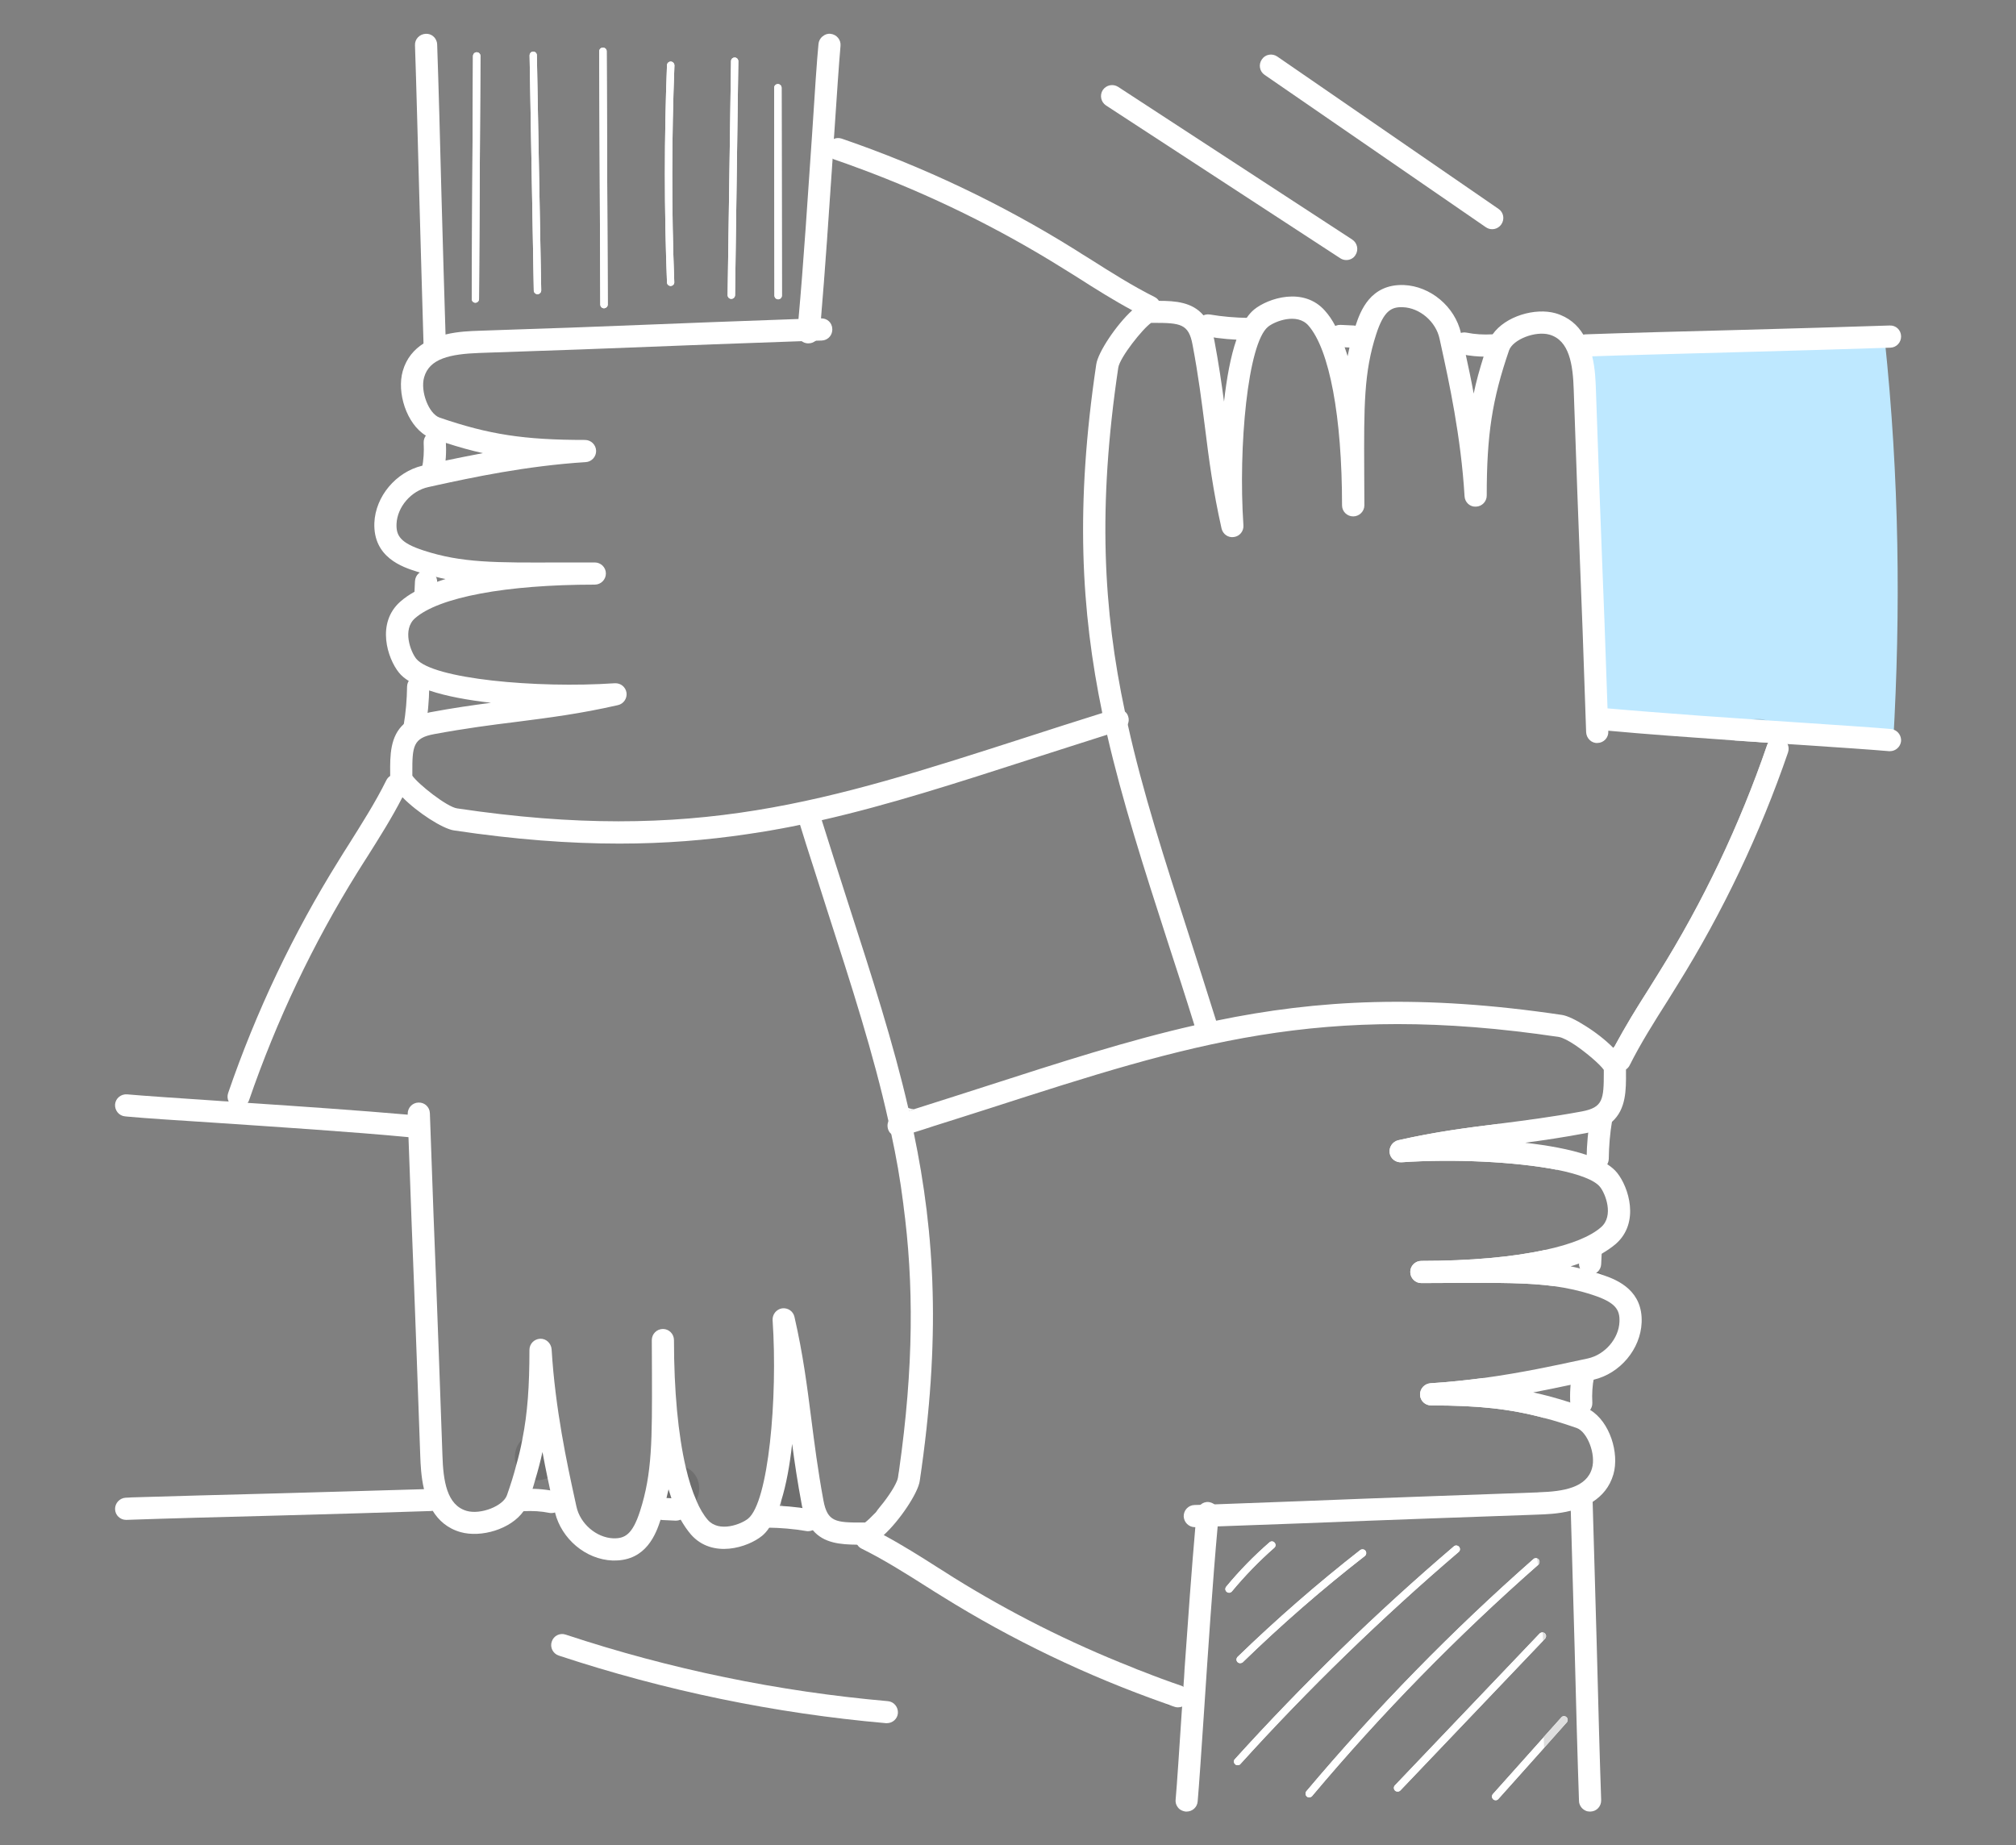 <svg xmlns="http://www.w3.org/2000/svg" xmlns:xlink="http://www.w3.org/1999/xlink" version="1.1" id="Layer_1" x="0px" y="0px" viewBox="0 0 130 119" style="enable-background:new 0 0 130 119;" xml:space="preserve">
    <rect x="0" y="0" width="130" height="119" fill="#808080" stroke="none"/>
    <style type="text/css">
        .st0{fill:#FFFFFF;stroke:#000000;stroke-miterlimit:10;}
        .st1{fill:#FFFFFF;stroke:#000000;stroke-width:0.25;stroke-miterlimit:10;}
        .st2{stroke:#000000;stroke-width:0.25;stroke-miterlimit:10;}
        .st3{fill:#ACD4F7;stroke:#000000;stroke-width:0.25;stroke-miterlimit:10;}
        .st4{fill:#FFFFFF;}
        .st5{fill:#ACD4F7;}
        .st6{opacity:0.129;}
        .st7{fill:#BEE8FF;}
        .st8{fill:none;stroke:#FFFFFF;stroke-width:2;stroke-miterlimit:10;}
        .st9{fill:none;stroke:#000000;stroke-width:1.099;stroke-linecap:round;}
        .st10{fill:none;stroke:#000000;stroke-width:0.883;stroke-miterlimit:10;}
    </style>
    <g>
        <path class="st4" d="M58.57,71.45c-0.15-0.06-0.28-0.15-0.39-0.26c0.05,0.18,0.09,0.35,0.14,0.53c0.1-0.03,0.2-0.06,0.3-0.09   c0.11-0.03,0.21-0.07,0.31-0.1C58.81,71.52,58.68,71.49,58.57,71.45z M58.57,71.45c-0.15-0.06-0.28-0.15-0.39-0.26   c0.05,0.18,0.09,0.35,0.14,0.53c0.1-0.03,0.2-0.06,0.3-0.09c0.11-0.03,0.21-0.07,0.31-0.1C58.81,71.52,58.68,71.49,58.57,71.45z    M58.57,71.45c-0.15-0.06-0.28-0.15-0.39-0.26c0.05,0.18,0.09,0.35,0.14,0.53c0.1-0.03,0.2-0.06,0.3-0.09   c0.11-0.03,0.21-0.07,0.31-0.1C58.81,71.52,58.68,71.49,58.57,71.45z M30.74,3.37c-0.13,0-0.23,0.1-0.24,0.24l-0.08,15.67   c0,0.13,0.1,0.24,0.23,0.24c0.14,0,0.24-0.11,0.24-0.24l0.09-15.67C30.98,3.48,30.88,3.37,30.74,3.37z M34.62,3.57   c0-0.13-0.1-0.24-0.23-0.24h-0.01c-0.13,0-0.23,0.11-0.23,0.25l0.27,15.15c0,0.13,0.11,0.24,0.24,0.24s0.24-0.11,0.24-0.25   L34.62,3.57z M39.12,3.3c0-0.13-0.11-0.23-0.24-0.23c-0.13,0-0.24,0.1-0.24,0.24l0.07,16.33c0,0.13,0.11,0.24,0.24,0.24   c0.13-0.01,0.24-0.11,0.24-0.24L39.12,3.3z M43.49,4.22c0-0.13-0.1-0.24-0.23-0.25c-0.14,0-0.24,0.1-0.25,0.23   c-0.18,4.65-0.18,9.36,0,14.01c0,0.13,0.11,0.23,0.24,0.23c0.14-0.01,0.24-0.12,0.23-0.25C43.3,13.55,43.31,8.85,43.49,4.22z    M47.38,3.71c-0.15,0-0.24,0.11-0.24,0.24l-0.22,15.08c0,0.13,0.1,0.24,0.23,0.24c0.01,0,0.01,0,0.01,0c0.13,0,0.23-0.1,0.24-0.23   l0.21-15.09C47.61,3.82,47.51,3.71,47.38,3.71z M50.4,5.66c0-0.13-0.11-0.24-0.24-0.24s-0.24,0.11-0.24,0.24l0.02,13.4   c0,0.13,0.11,0.24,0.24,0.24s0.24-0.11,0.24-0.24L50.4,5.66z M58.57,71.45c-0.15-0.06-0.28-0.15-0.39-0.26   c0.05,0.18,0.09,0.35,0.14,0.53c0.1-0.03,0.2-0.06,0.3-0.09c0.11-0.03,0.21-0.07,0.31-0.1C58.81,71.52,58.68,71.49,58.57,71.45z    M58.57,71.45c-0.15-0.06-0.28-0.15-0.39-0.26c0.05,0.18,0.09,0.35,0.14,0.53c0.1-0.03,0.2-0.06,0.3-0.09   c0.11-0.03,0.21-0.07,0.31-0.1C58.81,71.52,58.68,71.49,58.57,71.45z M82.19,99.48c-0.08-0.1-0.23-0.11-0.33-0.02   c-1,0.87-1.94,1.83-2.79,2.86c-0.08,0.1-0.07,0.25,0.03,0.33c0.05,0.04,0.1,0.06,0.15,0.06c0.07,0,0.14-0.03,0.19-0.09   c0.83-1,1.75-1.95,2.73-2.81C82.27,99.73,82.28,99.58,82.19,99.48z M88.05,100c-0.08-0.1-0.23-0.12-0.34-0.04   c-2.74,2.14-5.4,4.46-7.9,6.88c-0.1,0.1-0.1,0.25-0.01,0.34c0.05,0.05,0.11,0.07,0.17,0.07c0.06,0,0.12-0.02,0.17-0.06   c2.49-2.42,5.13-4.72,7.87-6.85C88.11,100.26,88.13,100.11,88.05,100z M94.09,99.75c-0.09-0.1-0.24-0.12-0.34-0.03   c-4.98,4.25-9.73,8.87-14.12,13.72c-0.09,0.09-0.08,0.24,0.02,0.33c0.04,0.04,0.1,0.06,0.16,0.06s0.13-0.02,0.17-0.07   c4.38-4.84,9.12-9.44,14.08-13.68C94.16,100,94.17,99.85,94.09,99.75z M58.57,71.45c-0.15-0.06-0.28-0.15-0.39-0.26   c0.05,0.18,0.09,0.35,0.14,0.53c0.1-0.03,0.2-0.06,0.3-0.09c0.11-0.03,0.21-0.07,0.31-0.1C58.81,71.52,58.68,71.49,58.57,71.45z    M98.72,90.63c-0.42-0.23-0.6-0.62-0.62-1.01c-0.42,0.05-0.85,0.07-1.27,0.11c-0.51,0.05-1.23,0.26-1.24-0.63   c0.01-0.09,0.03-0.17,0.08-0.24c-1.1,0.14-2.25,0.27-3.43,0.34c-0.38,0.03-0.68,0.35-0.67,0.74s0.33,0.69,0.72,0.69   c3.02,0,5.06,0.21,7.29,0.81c0.04-0.12,0.1-0.24,0.18-0.34C99.4,90.95,99.04,90.78,98.72,90.63z M100.07,75.26   c-0.01,0-0.02,0-0.03-0.01c-0.02-0.11-0.02-0.24-0.01-0.35h-1.48c-0.81,0.01-1.34-0.58-1.46-1.24c-0.43-0.19-0.68-0.74-0.44-1.19   c-2.09,0.26-4.06,0.51-6.49,1.06c-0.36,0.09-0.6,0.44-0.55,0.81c0.05,0.37,0.38,0.63,0.76,0.61c3.34-0.23,7.39-0.04,10.06,0.49   C100.32,75.37,100.2,75.32,100.07,75.26z M100.86,81.56c-0.13-0.06-0.24-0.16-0.32-0.27c-0.13,0.04-0.28,0.06-0.43,0.03   c-0.32-0.07-0.51-0.41-0.47-0.72c-2.07,0.46-4.82,0.71-7.99,0.71c-0.39,0-0.71,0.32-0.71,0.71c0,0.4,0.32,0.72,0.71,0.72   c0.78,0,1.5-0.01,2.16-0.01c2.84-0.01,4.74-0.02,6.42,0.21c0.04-0.29,0.22-0.55,0.54-0.66c0.03-0.01,0.06-0.02,0.09-0.02   c0-0.01,0.01-0.02,0.01-0.03C100.77,82.02,100.76,81.77,100.86,81.56z M101.96,88.94c-0.25-0.06-0.44-0.21-0.57-0.41v-0.01   c-0.03-0.04-0.05-0.09-0.07-0.14c-0.19,0.12-0.39,0.23-0.58,0.34c0.07,0.02,0.15,0.04,0.26,0.06c0,0,0.01,0,0.02,0   c0.11,0,0.22,0.01,0.32,0.05c0.22,0.05,0.42,0.17,0.6,0.33l0.01,0.01c0-0.01,0.01-0.02,0.01-0.02c0.06-0.07,0.12-0.13,0.19-0.19   C102.09,88.97,102.02,88.96,101.96,88.94z M102.48,81.22c-0.06,0.03-0.13,0.06-0.19,0.09c-0.01,0-0.03,0.01-0.04,0.01   s-0.01,0.01-0.02,0.01c-0.03,0.01-0.07,0.03-0.11,0.05c0.09,0.11,0.15,0.24,0.18,0.38c0.05,0.01,0.1,0.02,0.15,0.04   c-0.02-0.19,0.01-0.38,0.06-0.58c0-0.01,0-0.01,0.01-0.02C102.51,81.21,102.49,81.21,102.48,81.22z M104.31,77.24   c0.13,0.56,0.11,1.14-0.04,1.68c0.09-0.16,0.16-0.33,0.2-0.51C104.56,77.99,104.49,77.6,104.31,77.24z M104.82,87.05   c0.04-0.06,0.08-0.12,0.12-0.19c0.22-0.37,0.3-0.8,0.27-1.23C105.18,86.12,105.04,86.61,104.82,87.05z M114.27,47.67   c-0.76-0.05-1.52-0.2-2.28-0.35c-0.01,0.02-0.02,0.05-0.03,0.08c-0.03,0.11-0.06,0.23-0.1,0.35c0.73,0.05,1.46,0.1,2.17,0.15   c-0.04,0.04-0.06,0.1-0.08,0.15c-1.77,5.15-4.12,10.1-7,14.71c-0.2,0.32-0.41,0.65-0.61,0.98c-0.51,0.8-1.03,1.63-1.51,2.47   c-0.16,0.28-0.32,0.56-0.47,0.84c-0.08,0.14-0.17,0.28-0.24,0.42c-0.03,0.04-0.06,0.07-0.09,0.1c-0.07,0.09-0.16,0.17-0.27,0.23   c-0.08,0.05-0.16,0.08-0.24,0.11c0.31,0.76,0.39,1.62,0.17,2.39c-0.29,0.77-0.33,0.89-0.64,1.15c-0.11,0.09-0.24,0.2-0.42,0.34   l-0.01,0.01l-0.01,0.01c-0.09,0.05-0.18,0.11-0.26,0.16c0.07,0.02,0.14,0.03,0.2,0.06c0.28,0.08,0.53,0.22,0.73,0.42   c0.11-0.24,0.23-0.48,0.38-0.7c0.03-0.04,0.06-0.09,0.1-0.13c0.21-0.31,0.47-0.62,0.58-0.99c0.15-0.49,0.04-1-0.07-1.58   c-0.05-0.29-0.1-0.61-0.11-0.94c0.07-0.07,0.13-0.14,0.19-0.21c0.31-0.32,0.6-0.64,0.87-0.98c0.01,0,0.02-0.01,0.03-0.03   c0.25-0.27,0.48-0.56,0.7-0.84c1.81-2.3,3.26-4.86,4.5-7.54c0.03-0.05,0.05-0.1,0.07-0.15c0.25-0.55,0.49-1.11,0.73-1.67   c0.01,0,0.01-0.01,0.01-0.02c0.56-1.33,1.08-2.69,1.57-4.05c0,0,0,0,0-0.01c0.57-1.56,1.1-3.13,1.62-4.68   c0.03-0.08,0.05-0.16,0.08-0.24C114.44,47.69,114.36,47.68,114.27,47.67z M58.18,71.19c0.05,0.18,0.09,0.35,0.14,0.53   c0.1-0.03,0.2-0.06,0.3-0.09c0.11-0.03,0.21-0.07,0.31-0.1c-0.12-0.01-0.25-0.04-0.36-0.08C58.42,71.39,58.29,71.3,58.18,71.19z    M101.01,110.73c-0.1-0.09-0.25-0.08-0.33,0.02l-1.13,1.26v0.01l-3.28,3.67c-0.09,0.1-0.08,0.25,0.02,0.34   c0.04,0.04,0.1,0.06,0.16,0.06s0.13-0.03,0.17-0.08l2.95-3.3l1.46-1.64C101.12,110.97,101.11,110.82,101.01,110.73z M99.62,105.33   c-0.04-0.04-0.09-0.06-0.14-0.06c-0.07-0.01-0.15,0.02-0.2,0.07l-9.33,9.79c-0.09,0.09-0.09,0.24,0.01,0.34   c0.04,0.04,0.1,0.06,0.16,0.06c0.07,0,0.13-0.02,0.18-0.07l9.2-9.65l0.13-0.14C99.72,105.57,99.72,105.42,99.62,105.33z    M99.22,100.56c-0.03-0.03-0.07-0.06-0.11-0.07c-0.08-0.02-0.17-0.01-0.23,0.05c-5.23,4.6-10.15,9.64-14.64,14.97   c-0.08,0.1-0.07,0.25,0.03,0.34c0.04,0.04,0.1,0.05,0.15,0.05c0.07,0,0.14-0.02,0.19-0.08c4.46-5.31,9.37-10.33,14.59-14.92   C99.29,100.81,99.3,100.66,99.22,100.56z M58.57,71.45c-0.15-0.06-0.28-0.15-0.39-0.26c0.05,0.18,0.09,0.35,0.14,0.53   c0.1-0.03,0.2-0.06,0.3-0.09c0.11-0.03,0.21-0.07,0.31-0.1C58.81,71.52,58.68,71.49,58.57,71.45z M58.57,71.45   c-0.15-0.06-0.28-0.15-0.39-0.26c0.05,0.18,0.09,0.35,0.14,0.53c0.1-0.03,0.2-0.06,0.3-0.09c0.11-0.03,0.21-0.07,0.31-0.1   C58.81,71.52,58.68,71.49,58.57,71.45z M58.57,71.45c-0.15-0.06-0.28-0.15-0.39-0.26c0.05,0.18,0.09,0.35,0.14,0.53   c0.1-0.03,0.2-0.06,0.3-0.09c0.11-0.03,0.21-0.07,0.31-0.1C58.81,71.52,58.68,71.49,58.57,71.45z M58.57,71.45   c-0.15-0.06-0.28-0.15-0.39-0.26c0.05,0.18,0.09,0.35,0.14,0.53c0.1-0.03,0.2-0.06,0.3-0.09c0.11-0.03,0.21-0.07,0.31-0.1   C58.81,71.52,58.68,71.49,58.57,71.45z M58.57,71.45c-0.15-0.06-0.28-0.15-0.39-0.26c0.05,0.18,0.09,0.35,0.14,0.53   c0.1-0.03,0.2-0.06,0.3-0.09c0.11-0.03,0.21-0.07,0.31-0.1C58.81,71.52,58.68,71.49,58.57,71.45z"/>
        <g>
            <path class="st4" d="M88.01,100.34c-2.74,2.13-5.38,4.43-7.87,6.85c-0.05,0.04-0.11,0.06-0.17,0.06c-0.06,0-0.12-0.02-0.17-0.07    c-0.09-0.09-0.09-0.24,0.01-0.34c2.5-2.42,5.16-4.74,7.9-6.88c0.11-0.08,0.26-0.06,0.34,0.04    C88.13,100.11,88.11,100.26,88.01,100.34z"/>
        </g>
        <g>
            <path class="st4" d="M94.06,100.08c-4.96,4.24-9.7,8.84-14.08,13.68c-0.04,0.05-0.11,0.07-0.17,0.07s-0.12-0.02-0.16-0.06    c-0.1-0.09-0.11-0.24-0.02-0.33c4.39-4.85,9.14-9.47,14.12-13.72c0.1-0.09,0.25-0.07,0.34,0.03    C94.17,99.85,94.16,100,94.06,100.08z"/>
        </g>
        <g>
            <path class="st4" d="M99.2,100.9c-5.22,4.59-10.13,9.61-14.59,14.92c-0.05,0.06-0.12,0.08-0.19,0.08c-0.05,0-0.11-0.01-0.15-0.05    c-0.1-0.09-0.11-0.24-0.03-0.34c4.49-5.33,9.41-10.37,14.64-14.97c0.06-0.06,0.15-0.07,0.23-0.05c0.04,0.01,0.08,0.04,0.11,0.07    C99.3,100.66,99.29,100.81,99.2,100.9z"/>
        </g>
        <g>
            <path class="st4" d="M99.63,105.67l-0.13,0.14l-9.2,9.65c-0.05,0.05-0.11,0.07-0.18,0.07c-0.06,0-0.12-0.02-0.16-0.06    c-0.1-0.1-0.1-0.25-0.01-0.34l9.33-9.79c0.05-0.05,0.13-0.08,0.2-0.07c0.05,0,0.1,0.02,0.14,0.06    C99.72,105.42,99.72,105.57,99.63,105.67z"/>
        </g>
        <g>
            <path class="st4" d="M101.03,111.07l-1.46,1.64l-2.95,3.3c-0.04,0.05-0.11,0.08-0.17,0.08s-0.12-0.02-0.16-0.06    c-0.1-0.09-0.11-0.24-0.02-0.34l3.28-3.67v-0.01l1.13-1.26c0.08-0.1,0.23-0.11,0.33-0.02    C101.11,110.82,101.12,110.97,101.03,111.07z"/>
        </g>
        <g>
            <path class="st4" d="M82.17,99.81c-0.98,0.86-1.9,1.81-2.73,2.81c-0.05,0.06-0.12,0.09-0.19,0.09c-0.05,0-0.1-0.02-0.15-0.06    c-0.1-0.08-0.11-0.23-0.03-0.33c0.85-1.03,1.79-1.99,2.79-2.86c0.1-0.09,0.25-0.08,0.33,0.02C82.28,99.58,82.27,99.73,82.17,99.81    z"/>
        </g>
        <g>
            <path class="st4" d="M30.98,3.61l-0.09,15.67c0,0.13-0.1,0.24-0.24,0.24c-0.13,0-0.23-0.11-0.23-0.24L30.5,3.61    c0.01-0.14,0.11-0.24,0.24-0.24C30.88,3.37,30.98,3.48,30.98,3.61z"/>
        </g>
        <g>
            <path class="st4" d="M34.9,18.72c0,0.14-0.11,0.25-0.24,0.25s-0.24-0.11-0.24-0.24L34.15,3.58c0-0.14,0.1-0.25,0.23-0.25h0.01    c0.13,0,0.23,0.11,0.23,0.24L34.9,18.72z"/>
        </g>
        <g>
            <path class="st4" d="M39.19,19.64c0,0.13-0.11,0.23-0.24,0.24c-0.13,0-0.24-0.11-0.24-0.24L38.64,3.31c0-0.14,0.11-0.24,0.24-0.24    c0.13,0,0.24,0.1,0.24,0.23L39.19,19.64z"/>
        </g>
        <g>
            <path class="st4" d="M43.48,18.19c0.01,0.13-0.09,0.24-0.23,0.25c-0.13,0-0.24-0.1-0.24-0.23c-0.18-4.65-0.18-9.36,0-14.01    c0.01-0.13,0.11-0.23,0.25-0.23c0.13,0.01,0.23,0.12,0.23,0.25C43.31,8.85,43.3,13.55,43.48,18.19z"/>
        </g>
        <g>
            <path class="st4" d="M47.61,3.95L47.4,19.04c-0.01,0.13-0.11,0.23-0.24,0.23c0,0,0,0-0.01,0c-0.13,0-0.23-0.11-0.23-0.24    l0.22-15.08c0-0.13,0.09-0.24,0.24-0.24C47.51,3.71,47.61,3.82,47.61,3.95z"/>
        </g>
        <g>
            <path class="st4" d="M50.42,19.06c0,0.13-0.11,0.24-0.24,0.24s-0.24-0.11-0.24-0.24l-0.02-13.4c0-0.13,0.11-0.24,0.24-0.24    s0.24,0.11,0.24,0.24L50.42,19.06z"/>
        </g>
        <g>
            <path class="st7" d="M121.53,21.83c-6.59,0.68-13.23,0.91-19.85,0.67c0.78,8.06,1.35,16.13,1.71,24.22    c6.23,0.39,12.46,0.78,18.69,1.17C122.57,39.39,122.48,30.85,121.53,21.83z"/>
        </g>
        <g class="st6">
            <path d="M99.22,100.56c0.08,0.1,0.07,0.25-0.02,0.34c-0.04-0.08-0.05-0.18-0.06-0.27c-0.01-0.05-0.02-0.09-0.03-0.14    C99.15,100.5,99.19,100.53,99.22,100.56z"/>
            <path d="M99.63,105.67l-0.13,0.14c-0.01-0.18-0.01-0.36-0.02-0.54c0.05,0,0.1,0.02,0.14,0.06    C99.72,105.42,99.72,105.57,99.63,105.67z"/>
            <path d="M101.01,110.73c0.1,0.09,0.11,0.24,0.02,0.34l-1.46,1.64c-0.01-0.23-0.02-0.45-0.02-0.69v-0.01l1.13-1.26    C100.76,110.65,100.91,110.64,101.01,110.73z"/>
            <path d="M102.67,96.42c-0.13,0.22-0.27,0.43-0.44,0.6c0.01,0.02,0.02,0.04,0.03,0.06c0.02,0.02,0.02,0.04,0.03,0.06    c0.2,0.52,0.03,1.13,0.08,1.68c-0.13,0.61,0.01,0.54-0.18,1.21c0.06,0.48,0.12,0.95,0.17,1.42c0.61,4.3,0.45,8.64,0.69,12.95    c0.04,0.75,0.07,1.62-0.48,2.2c-0.07,0.08-0.14,0.13-0.22,0.2h-0.01c-0.23-0.07-0.42-0.25-0.49-0.48c0.27-0.1,0.53-0.21,0.79-0.33    c0,0-0.71-14.81-0.74-18.75c0-0.57,0.01-0.91,0.04-0.95c0.13-0.13,0.25-0.27,0.37-0.42c0.65-0.76,1.2-1.67,0.92-2.58    c-0.26-0.86-1.19-1.42-1.6-2.17c-0.11-0.19-0.19-0.4-0.21-0.63c0-0.01,0-0.01,0-0.02c-0.04-0.49,0.18-0.93,0.53-1.3    c0.41,0.41,0.45,1.08,0.18,1.56c-0.04,0.08-0.09,0.15-0.15,0.22c0.08,0.06,0.17,0.13,0.25,0.21c0.05,0.04,0.11,0.09,0.16,0.14    c1.21,1.24,1.33,3.27,0.52,4.75C102.83,96.17,102.76,96.29,102.67,96.42z"/>
            <path d="M103.29,80.63c-0.22,0.23-0.48,0.42-0.77,0.56c0.11-0.35,0.32-0.68,0.57-0.94l0.05-0.05c0.38-0.42,0.84-0.79,1.12-1.26    C104.1,79.58,103.76,80.17,103.29,80.63z"/>
            <path d="M104.81,87.06c-0.28,0.54-0.68,1-1.19,1.34c-0.27,0.13-0.54,0.31-0.83,0.44c-0.21,0.08-0.42,0.14-0.64,0.12    c0.19-0.17,0.41-0.33,0.63-0.46c0.03-0.02,0.06-0.04,0.09-0.06C103.56,88.03,104.34,87.69,104.81,87.06z"/>
            <path d="M102.63,75.51c0.01-0.06,0.01-0.12,0.02-0.18c0.03-0.23,0.05-0.47,0.09-0.7c0.08-0.62,0.19-1.23,0.4-1.81    c0.04-0.13,0.09-0.25,0.14-0.37c0.06,0.06,0.12,0.14,0.17,0.22h0.01c0.01,0.02,0.03,0.04,0.04,0.07c0.5,0.76,0.23,1.62-0.35,2.07    c-0.09,0.08-0.2,0.14-0.31,0.19c0.16,0.12,0.31,0.26,0.45,0.4c0.29,0.29,0.52,0.61,0.69,0.97c0.15,0.27,0.26,0.56,0.32,0.86    C103.96,76.55,103.28,75.97,102.63,75.51z"/>
            <path d="M105.21,85.63c-0.02-0.5-0.2-1.01-0.47-1.44c-0.5-0.79-1.28-1.35-2.07-1.85c-0.03-0.04-0.06-0.08-0.08-0.13    c-0.06-0.08-0.09-0.17-0.11-0.26c-0.02-0.05-0.03-0.1-0.03-0.15c0.2,0.05,0.39,0.12,0.58,0.21c0.13,0.07,0.26,0.14,0.39,0.23    c0.49,0.31,0.93,0.75,1.25,1.23C105.12,84.11,105.28,84.88,105.21,85.63z"/>
            <path d="M114.79,47.59v0.01c0.01,0.12,0.01,0.23,0,0.35c-0.07,0.69-0.52,1.35-0.72,2.01c-0.33,0.93-0.76,1.8-1.24,2.65    c0,0.01,0,0.01,0,0.01c-0.61,1.1-1.3,2.15-1.97,3.22c0.17,0.12,0.31,0.31,0.36,0.54c0.03,0.1,0.04,0.2,0.04,0.29    c0,0.01,0,0.02-0.01,0.02c-0.02,0.47-0.37,0.91-0.55,1.34c-0.06,0.11-0.11,0.22-0.18,0.33c-0.02,0.05-0.04,0.1-0.07,0.15    c-0.81,1.54-1.74,3.02-2.64,4.52c-0.61,1.02-1.23,2.03-1.86,3.02c-0.09,0.15-0.44,0.61-0.49,0.67c-0.06,0.07-0.13,0.13-0.21,0.17    c-0.01,0.02-0.02,0.03-0.03,0.03c-0.1,0.06-0.2,0.1-0.3,0.14c-0.18,0.06-0.37,0.05-0.56-0.01c0.15-0.28,0.31-0.56,0.47-0.84    c0.48-0.84,1-1.67,1.51-2.47c0.2-0.33,0.41-0.66,0.61-0.98c2.88-4.61,5.23-9.56,7-14.71c0.02-0.05,0.04-0.11,0.08-0.15    c-0.71-0.05-1.44-0.1-2.17-0.15c0.04-0.12,0.07-0.24,0.1-0.35c0.01-0.03,0.02-0.06,0.03-0.08c0-0.02,0.01-0.04,0.02-0.06    c0.17-0.5,0.58-0.78,1.02-0.87c0.29-0.06,0.59-0.04,0.86,0.06c0.42,0.15,0.77,0.48,0.86,0.98    C114.77,47.48,114.78,47.53,114.79,47.59z"/>
        </g>
        <g class="st6">
            <path d="M51.12,53.29c-0.97,0.19-1.94,0.36-2.92,0.5c-0.1-0.92,0.81-1.84,1.79-1.54C50.5,52.41,50.84,52.82,51.12,53.29z"/>
            <path d="M61.48,101.72c3.65,2.27,7.5,4.21,11.51,5.79c-0.1,0.3-0.35,0.55-0.67,0.57c-0.02,0-0.04,0.01-0.06,0.01    c-0.1,0.02-0.21,0-0.31-0.03c-0.65-0.24-1.31-0.48-1.95-0.76c-1.64-0.7-3.26-1.44-4.82-2.29c-1.5-0.87-3.01-1.71-4.42-2.72    c-0.6-0.46-1.19-0.93-1.77-1.4c-0.72-0.59-1.44-1.17-2.17-1.75c-0.07-0.06-0.14-0.11-0.21-0.17c-0.09-0.09-0.16-0.18-0.21-0.29    c-0.19-0.36-0.15-0.8,0.06-1.14c0.01-0.02,0.03-0.04,0.05-0.06c0-0.01,0.01-0.02,0.02-0.03c0.01-0.01,0.02-0.03,0.03-0.04    c0-0.01,0.01-0.02,0.02-0.03c0-0.01,0.01-0.02,0.02-0.03c0.2-0.23,0.49-0.37,0.83-0.36c0.01-0.01,0.03,0,0.04,0    c0.11-0.42,0.23-0.91,0.35-1.45c0-0.01,0.01-0.01,0.01-0.02c0.04-0.18,0.08-0.37,0.12-0.56c0.01-0.04,0.01-0.07,0.02-0.11    c0.37-1.76,0.69-3.85,0.72-5.52c0.17-4.83,0.11-8.27-0.44-11.66c0-0.03,0-0.06-0.01-0.09c-0.19-1.51-0.45-2.99-0.77-4.46    c-0.1-0.07-0.17-0.19-0.21-0.32c-0.05-0.17-0.04-0.35,0.03-0.5c-0.96-4.33-2.36-8.67-3.97-13.66c-0.31-0.97-0.63-1.96-0.95-2.98    c0.92,1.99,1.6,4.08,2.31,6.15c0.82,2.1,1.48,3.46,2.19,5.31c0.01,0.02,0.01,0.04,0.02,0.06c0.29,0.75,0.58,1.59,0.89,2.58    c0.14,0.47,0.27,0.95,0.4,1.43c0.05,0.18,0.09,0.35,0.14,0.53c0.06,0.23,0.11,0.45,0.17,0.68c0.09-0.04,0.18-0.07,0.27-0.1    c0.51-0.13,1.07-0.05,1.5,0.3c-0.44,0.15-0.89,0.29-1.34,0.43c1.38,6.6,1.75,13.33,0.39,22.47c-0.11,0.78-1.29,2.55-2.32,3.49    c1.19,0.64,2.37,1.38,3.51,2.11C60.83,101.31,61.16,101.51,61.48,101.72z"/>
            <path d="M76.48,108.19c-0.02,0.05-0.05,0.1-0.07,0.14c0.02,0.16,0.02,0.33-0.01,0.5c-0.01,0.13-0.05,0.26-0.12,0.39    c-0.05,0.12-0.13,0.25-0.22,0.35h-0.01c-0.15,0.18-0.35,0.32-0.6,0.39c-0.04,0.02-0.07,0.03-0.11,0.04    c-0.08-0.06-0.13-0.1-0.2-0.15c-0.01,0-0.02-0.01-0.02-0.01c-0.03-0.03-0.07-0.05-0.1-0.07c-0.38-0.26-0.78-0.5-1.19-0.68    c-0.1-0.05-0.2-0.1-0.31-0.14c-0.03-0.12-0.05-0.23-0.05-0.36c0-0.28,0.06-0.56,0.2-0.81c0.83,0.33,1.67,0.64,2.52,0.93    c0.04,0.01,0.08,0.03,0.12,0.07c0.03-0.35,0.05-0.72,0.07-1.08C76.49,107.82,76.53,107.98,76.48,108.19z"/>
        </g>
        <g class="st6">
            <path d="M52.57,96.19c-0.07-0.31-0.25-0.61-0.52-0.78c-0.06-0.05-0.12-0.09-0.19-0.13c0.08-0.52-0.03-1.08,0.01-1.6    c0-0.38,0.06-0.82-0.25-1.11c-0.51-0.54-1.5-0.13-1.48,0.61c0.04,0.66-0.06,1.36,0.01,2.02c-0.22,0.29-0.26,0.73,0.09,1.17    c0.03,0.03,0.05,0.06,0.08,0.09c0,0,0,0,0,0.01c0,0.02,0,0.04,0,0.07C50.42,98.27,52.98,97.89,52.57,96.19z"/>
        </g>
        <g class="st6">
            <path d="M44.9,96.75v0.01c-0.13,0.23-0.33,0.43-0.59,0.56v0.01c0,0-0.01,0-0.02,0.01h-0.01c-0.18,0.09-0.39,0.14-0.63,0.15h-0.04    c-0.21-0.01-0.4-0.04-0.56-0.11c-0.01,0-0.01,0-0.01,0c-0.08-0.03-0.16-0.07-0.23-0.12v-0.01c-0.22-0.12-0.39-0.31-0.49-0.52    c-0.47-0.88-0.04-2.21,1.29-2.24c0.23,0.01,0.43,0.05,0.61,0.13C45.07,94.98,45.3,96.02,44.9,96.75z"/>
        </g>
        <g class="st6">
            <path d="M35.31,95.31c-0.18,0.08-0.39,0.13-0.63,0.14c-0.06,0-0.12-0.01-0.17-0.02c-0.65-0.07-1.05-0.47-1.22-0.95    c-0.2-0.56-0.07-1.25,0.39-1.65c0.24-0.23,0.57-0.37,1-0.38C36.41,92.49,36.62,94.74,35.31,95.31z"/>
        </g>
        <g class="st6">
            <path class="st4" d="M55.45,10.45c-0.01,0.14-0.03,0.28-0.04,0.41c-0.53-0.2-1.06-0.39-1.59-0.57c-0.05-0.02-0.09-0.03-0.13-0.06    c-0.23,3.4-0.49,7.25-0.75,10.3c0.41-0.01,0.72,0.29,0.73,0.69c0,0.05,0,0.09-0.01,0.14v0.01c-0.25,0.11-0.54,0.14-0.81,0.09    c-0.43-0.09-0.82-0.38-0.96-0.9c-0.05-0.16-0.07-0.34-0.07-0.54c0-0.55,0.3-1.02,0.36-1.56c0.34-2.14,0.62-5.07,0.85-8.05    c-0.01-0.26,0.07-0.49,0.2-0.67c0.03-0.04,0.06-0.09,0.1-0.12c0.12-0.13,0.26-0.23,0.42-0.29c0.58-0.25,1.34-0.09,1.6,0.62    C55.44,10.1,55.45,10.27,55.45,10.45z"/>
        </g>
        <g>
            <g>
                <path class="st4" d="M103.7,46.74c-0.01-0.06-0.01-0.11-0.01-0.17v-0.06c-0.01-0.28-0.02-0.56-0.03-0.83     c-0.15-4.52-0.25-7.03-0.35-9.55c-0.11-2.77-0.21-5.54-0.4-11.03c-0.02-0.51-0.04-1.31-0.24-2.13c-0.03-0.15-0.08-0.3-0.13-0.45     c-0.01-0.05-0.03-0.09-0.04-0.13h-0.01c-0.09-0.28-0.22-0.56-0.38-0.81c-0.01,0-0.01,0-0.01,0c-0.37-0.62-0.94-1.13-1.79-1.38     c-1.31-0.37-3.23,0.18-4.06,1.36c-0.12,0.17-0.22,0.36-0.29,0.56c-0.06,0.17-0.12,0.34-0.16,0.5c-0.05,0.13-0.09,0.25-0.13,0.37     c-0.26,0.83-0.48,1.61-0.64,2.39c-0.17-0.93-0.35-1.77-0.51-2.5c-0.03-0.14-0.06-0.28-0.09-0.41s-0.05-0.25-0.08-0.37l-0.12-0.55     c-0.01-0.02-0.01-0.05-0.02-0.07c-0.39-1.71-1.97-3.03-3.69-3.1c-2.16-0.07-2.8,1.69-3.11,2.63c-0.01,0.04-0.02,0.07-0.03,0.1     c-0.09,0.26-0.17,0.52-0.23,0.78c-0.05,0.17-0.09,0.35-0.13,0.52c-0.04,0.18-0.08,0.37-0.12,0.56c-0.06-0.19-0.12-0.39-0.19-0.57     c-0.07-0.2-0.14-0.4-0.22-0.59c-0.12-0.29-0.25-0.56-0.39-0.8c-0.19-0.37-0.41-0.69-0.66-0.97c-1.37-1.56-3.66-0.82-4.57-0.08     c-0.17,0.14-0.33,0.32-0.48,0.54c-0.14,0.2-0.26,0.42-0.38,0.67c-0.1,0.23-0.19,0.47-0.28,0.73c-0.38,1.1-0.63,2.5-0.8,4     c-0.16-1.21-0.35-2.49-0.62-3.93c-0.01-0.07-0.03-0.14-0.05-0.21c-0.05-0.24-0.12-0.46-0.19-0.65c-0.13-0.31-0.29-0.57-0.47-0.78     c-0.72-0.85-1.82-0.93-2.87-0.93c-0.12-0.01-0.24-0.01-0.35-0.01h-0.29c-0.17,0-0.36,0.08-0.58,0.22     c-0.16,0.1-0.32,0.23-0.49,0.4h-0.01c-1.03,0.94-2.21,2.71-2.32,3.49c-1.36,9.14-0.98,15.87,0.39,22.48     c0.1,0.45,0.19,0.89,0.29,1.33c0.01,0.02,0.02,0.05,0.02,0.07c0.98,4.26,2.35,8.53,3.93,13.42c0.55,1.69,1.12,3.44,1.7,5.31v0.01     c0.04,0.13,0.08,0.26,0.12,0.4c0.1,0.3,0.38,0.5,0.69,0.5c0.07,0,0.14-0.01,0.21-0.03c0.38-0.12,0.59-0.52,0.47-0.9     c-0.03-0.09-0.06-0.18-0.09-0.27c-0.6-1.92-1.18-3.72-1.73-5.45c-1.61-4.99-3.01-9.32-3.97-13.66c-0.07-0.27-0.13-0.55-0.18-0.82     c-1.39-6.54-1.77-13.18-0.43-22.18c0.1-0.66,1.57-2.51,2.12-2.89h0.16c1.73,0,2.26,0.06,2.51,1.41c0.38,2,0.59,3.69,0.8,5.32     c0.26,2.1,0.52,4.08,1.07,6.53c0.09,0.37,0.43,0.61,0.8,0.55c0.37-0.05,0.64-0.38,0.61-0.76c-0.34-5.05,0.28-11.74,1.59-12.8     c0.44-0.36,1.87-0.91,2.6-0.08c1.36,1.55,2.17,5.88,2.17,11.6c0,0.39,0.32,0.71,0.72,0.71c0.39,0,0.72-0.32,0.72-0.71     c0-0.78-0.01-1.5-0.01-2.17c-0.02-4.27-0.02-6.42,0.77-8.86c0.49-1.52,0.98-1.78,1.72-1.75c1.1,0.04,2.14,0.94,2.37,2.04     l0.12,0.55c0.47,2.15,1.26,5.75,1.49,9.6c0.02,0.39,0.35,0.7,0.74,0.67c0.38-0.01,0.69-0.33,0.69-0.71c0-3.93,0.35-6.2,1.44-9.37     c0.25-0.7,1.7-1.27,2.61-1.01c1.28,0.37,1.51,1.93,1.56,3.57c0.19,5.49,0.29,8.27,0.4,11.04c0.11,2.77,0.22,5.54,0.4,11.03     c0.02,0.39,0.35,0.72,0.74,0.69c0.4-0.01,0.71-0.35,0.69-0.74v-0.05C103.7,46.99,103.7,46.86,103.7,46.74z"/>
            </g>
            <g>
                <path class="st4" d="M78.59,97.64c-0.02,0.26-0.05,0.52-0.07,0.79c-0.32,3.52-0.63,8.17-0.88,11.96     c-0.18,2.67-0.32,4.77-0.41,5.78c-0.03,0.37-0.34,0.65-0.71,0.65h-0.07c-0.14-0.02-0.27-0.07-0.38-0.15     c-0.18-0.15-0.29-0.38-0.26-0.63c0.09-0.99,0.23-3.19,0.4-5.75c0.01-0.08,0.01-0.16,0.02-0.24v-0.01     c0.01-0.13,0.01-0.26,0.02-0.4s0.02-0.28,0.03-0.42c0.01-0.14,0.02-0.29,0.03-0.44c0.03-0.35,0.05-0.72,0.07-1.08     c0.22-3.12,0.46-6.49,0.7-9.22c0.02-0.33,0.05-0.66,0.08-0.97c0.02-0.19,0.11-0.36,0.25-0.47c0.14-0.13,0.33-0.2,0.53-0.18     c0.14,0.02,0.26,0.07,0.37,0.15C78.5,97.16,78.61,97.39,78.59,97.64z"/>
            </g>
            <g>
                <path class="st4" d="M115.3,48.52c-1.8,5.24-4.2,10.29-7.13,14.99c-0.21,0.33-0.41,0.66-0.62,1c-0.87,1.37-1.76,2.78-2.46,4.18     c-0.06,0.12-0.14,0.21-0.24,0.27c-0.12,0.08-0.26,0.12-0.4,0.12c-0.06,0-0.12-0.01-0.18-0.03c-0.04,0-0.09-0.02-0.14-0.04     c-0.35-0.18-0.49-0.61-0.32-0.96c0.08-0.15,0.16-0.31,0.24-0.46c0.02-0.04,0.04-0.08,0.07-0.12c0.66-1.26,1.45-2.52,2.22-3.73     c0.2-0.33,0.41-0.66,0.61-0.98c2.88-4.61,5.23-9.56,7-14.71c0.02-0.05,0.04-0.11,0.08-0.15c0.06-0.1,0.14-0.18,0.24-0.23     c0.15-0.09,0.34-0.12,0.52-0.08c0.02,0,0.05,0.01,0.07,0.02c0.19,0.06,0.33,0.2,0.41,0.37C115.35,48.14,115.36,48.33,115.3,48.52     z"/>
            </g>
            <g>
                <path class="st4" d="M103.25,116.08c0.01,0.4-0.29,0.73-0.69,0.74h-0.03c-0.06,0-0.12-0.01-0.18-0.02h-0.01     c-0.23-0.07-0.42-0.25-0.49-0.48c-0.02-0.06-0.03-0.12-0.03-0.19c-0.09-2.56-0.19-6.25-0.28-9.81c-0.09-3.16-0.18-6.42-0.25-8.9     c-0.02-0.31-0.03-0.61-0.04-0.9c-0.01-0.39,0.3-0.73,0.69-0.74c0.14,0,0.26,0.03,0.37,0.09c0.2,0.11,0.34,0.31,0.36,0.55     c0.01,0.02,0.01,0.03,0.01,0.05c0,0.12,0.01,0.25,0.02,0.38c0.08,2.54,0.17,6.04,0.27,9.43     C103.06,109.84,103.16,113.53,103.25,116.08z"/>
            </g>
            <g>
                <path class="st4" d="M101.97,91.21c-0.37,0-0.69-0.29-0.71-0.67c-0.04-0.67,0-1.35,0.13-2.01c0.08-0.39,0.45-0.64,0.84-0.56     c0.39,0.08,0.64,0.45,0.56,0.84c-0.11,0.54-0.14,1.09-0.11,1.64c0.02,0.39-0.27,0.73-0.67,0.76     C102,91.21,101.98,91.21,101.97,91.21z"/>
            </g>
            <g>
                <path class="st4" d="M102.53,82.21c-0.01,0-0.02,0-0.03,0c-0.39-0.02-0.7-0.35-0.68-0.75l0.04-0.85c0.02-0.39,0.34-0.7,0.75-0.68     c0.39,0.02,0.7,0.35,0.68,0.75l-0.04,0.85C103.23,81.91,102.91,82.21,102.53,82.21z"/>
            </g>
            <g>
                <path class="st4" d="M103.02,75.44c0,0-0.01,0-0.01,0c-0.4-0.01-0.71-0.33-0.7-0.73c0.01-0.9,0.1-1.81,0.24-2.7     c0.06-0.39,0.43-0.66,0.82-0.59c0.39,0.06,0.65,0.43,0.59,0.82c-0.14,0.82-0.21,1.66-0.22,2.49     C103.73,75.13,103.41,75.44,103.02,75.44z"/>
            </g>
        </g>
        <g>
            <g>
                <path class="st4" d="M72.75,46.2c-0.04-0.13-0.11-0.24-0.21-0.31c-0.18-0.17-0.43-0.24-0.68-0.16c-0.26,0.08-0.52,0.16-0.78,0.25     c-1.73,0.54-3.37,1.07-4.95,1.58c-12.83,4.13-21.3,6.86-36.65,4.57c-0.66-0.09-2.52-1.57-2.89-2.11v-0.16     c-0.01-1.75,0.05-2.27,1.41-2.52c2-0.37,3.68-0.59,5.31-0.79c2.1-0.27,4.09-0.52,6.54-1.08c0.36-0.08,0.6-0.43,0.55-0.8     c-0.06-0.37-0.37-0.63-0.76-0.61c-5.05,0.34-11.74-0.28-12.8-1.58c-0.36-0.45-0.91-1.88-0.08-2.61     c1.54-1.36,5.88-2.17,11.59-2.17c0.4,0,0.72-0.32,0.72-0.72c0-0.39-0.32-0.71-0.72-0.71h-2.16c-4.28,0.02-6.42,0.03-8.87-0.77     c-1.51-0.49-1.78-0.96-1.75-1.72c0.05-1.09,0.94-2.13,2.05-2.37l0.54-0.12c2.16-0.47,5.76-1.25,9.61-1.49     c0.38-0.02,0.68-0.35,0.67-0.73c-0.01-0.39-0.33-0.7-0.72-0.7c-3.92,0-6.2-0.35-9.37-1.44c-0.7-0.24-1.26-1.7-1-2.6     c0.34-1.21,1.67-1.5,3.57-1.57c5.5-0.18,8.27-0.29,11.05-0.4c2.54-0.1,5.09-0.2,9.73-0.36c0.29-0.01,0.59-0.02,0.9-0.03     c0,0,0,0,0.01,0c0.13,0,0.24-0.01,0.37-0.01c0.36-0.01,0.63-0.27,0.68-0.59v-0.01c0.01-0.05,0.01-0.09,0.01-0.14     c-0.01-0.4-0.32-0.7-0.73-0.69c0,0,0,0-0.01,0c-0.36,0.01-0.7,0.02-1.04,0.03c-0.13,0.01-0.27,0.01-0.4,0.01     c-4.55,0.16-7.06,0.26-9.58,0.36c-2.77,0.11-5.54,0.22-11.04,0.4c-0.52,0.02-1.32,0.04-2.14,0.24c-0.33,0.08-0.66,0.19-0.97,0.34     c-0.16,0.07-0.31,0.15-0.45,0.24c-0.6,0.38-1.1,0.94-1.34,1.78c-0.39,1.37,0.23,3.39,1.49,4.16c0.13,0.07,0.27,0.14,0.42,0.19     c0.04,0.01,0.07,0.03,0.11,0.04c0.26,0.09,0.51,0.17,0.76,0.24c0.83,0.27,1.61,0.49,2.39,0.66c-0.89,0.17-1.7,0.33-2.41,0.48     c-0.28,0.06-0.55,0.12-0.79,0.17c-0.03,0.01-0.05,0.01-0.08,0.02l-0.54,0.12c-0.03,0.01-0.05,0.01-0.08,0.02h-0.01     c-1.7,0.41-3.02,1.98-3.09,3.69c-0.08,2.23,1.82,2.85,2.74,3.14c0.06,0.02,0.13,0.04,0.19,0.06c0.17,0.06,0.34,0.11,0.51,0.15     c0.18,0.05,0.36,0.1,0.54,0.13c0.21,0.06,0.41,0.1,0.61,0.14c-0.18,0.06-0.36,0.11-0.54,0.18c-0.23,0.08-0.46,0.16-0.67,0.25     c-0.28,0.12-0.54,0.25-0.79,0.39c-0.34,0.19-0.65,0.4-0.92,0.64c-1.56,1.38-0.83,3.66-0.08,4.58c0.16,0.2,0.38,0.38,0.64,0.54     c0.19,0.13,0.41,0.25,0.66,0.36c0.2,0.08,0.43,0.17,0.66,0.25c1.09,0.37,2.49,0.62,3.97,0.79c-1.21,0.16-2.48,0.34-3.92,0.61     c-0.05,0.01-0.1,0.02-0.15,0.04c-0.27,0.05-0.51,0.12-0.73,0.21c-0.33,0.14-0.6,0.3-0.81,0.5c-0.9,0.8-0.9,2.05-0.89,3.18v0.29     c0,0.25,0.19,0.59,0.49,0.94c0.09,0.11,0.19,0.22,0.3,0.32c0.97,0.99,2.59,2.03,3.32,2.14c3.94,0.59,7.44,0.85,10.67,0.85     c2.92,0,5.63-0.22,8.26-0.61c0.98-0.14,1.95-0.31,2.92-0.5c0.16-0.03,0.31-0.07,0.47-0.1c0.22-0.04,0.44-0.09,0.66-0.14     c0.25-0.05,0.49-0.11,0.74-0.16c4.31-0.98,8.62-2.37,13.58-3.97c1.54-0.49,3.14-1.01,4.82-1.54c0.03-0.01,0.06-0.02,0.1-0.03     c0.26-0.08,0.52-0.17,0.79-0.25c0.21-0.07,0.36-0.21,0.44-0.39C72.79,46.56,72.81,46.38,72.75,46.2z"/>
            </g>
            <g>
                <path class="st4" d="M122.59,47.79c-0.04,0.37-0.35,0.65-0.72,0.65h-0.06c-1-0.09-3.2-0.24-5.76-0.41     c-0.26-0.02-0.52-0.03-0.78-0.05c-0.16-0.01-0.32-0.02-0.48-0.03c-0.11-0.01-0.22-0.02-0.34-0.02c-0.14-0.01-0.28-0.02-0.42-0.03     c-0.71-0.05-1.44-0.1-2.17-0.15c-2.85-0.2-5.78-0.41-8.15-0.63c-0.15-0.01-0.29-0.03-0.43-0.04c-0.4-0.03-0.69-0.38-0.65-0.78     c0.04-0.32,0.27-0.58,0.57-0.64c0.02,0,0.05-0.01,0.07-0.01h0.08c0.02,0.01,0.04,0.01,0.06,0.01c0.08,0.01,0.16,0.01,0.25,0.02     c0.82,0.07,1.71,0.15,2.65,0.22c2.12,0.17,4.47,0.34,6.72,0.49c0.29,0.02,0.57,0.04,0.86,0.06c0.77,0.05,1.53,0.1,2.26,0.15     c2.67,0.18,4.78,0.32,5.79,0.41c0.07,0.01,0.13,0.02,0.19,0.05C122.42,47.17,122.61,47.47,122.59,47.79z"/>
            </g>
            <g>
                <path class="st4" d="M74.84,19.84c0,0.09-0.02,0.19-0.06,0.27c-0.13,0.25-0.38,0.4-0.65,0.4c-0.1,0-0.21-0.03-0.31-0.08     c-0.27-0.13-0.53-0.27-0.8-0.42h-0.01c-1.19-0.64-2.37-1.38-3.51-2.11c-0.32-0.2-0.65-0.41-0.98-0.61     c-4.13-2.58-8.54-4.74-13.11-6.43c-0.53-0.2-1.06-0.39-1.59-0.57c-0.05-0.02-0.09-0.03-0.13-0.06c-0.18-0.1-0.3-0.27-0.34-0.46     c-0.01-0.05-0.02-0.1-0.02-0.15c0-0.08,0.01-0.15,0.04-0.23c0.07-0.2,0.22-0.35,0.4-0.43c0.15-0.07,0.33-0.08,0.51-0.02     c5.25,1.8,10.3,4.2,15,7.13c0.33,0.21,0.66,0.42,0.99,0.62c1.37,0.87,2.78,1.76,4.18,2.46c0.12,0.06,0.22,0.15,0.28,0.25     C74.82,19.53,74.86,19.68,74.84,19.84z"/>
            </g>
            <g>
                <path class="st4" d="M102.26,22.99c-0.38,0-0.7-0.3-0.71-0.69c-0.01-0.4,0.3-0.73,0.69-0.74c2.55-0.09,6.23-0.19,9.78-0.28     c3.57-0.1,7.27-0.2,9.83-0.29c0.41-0.02,0.73,0.29,0.74,0.69c0.01,0.4-0.3,0.73-0.69,0.74c-2.57,0.09-6.27,0.19-9.84,0.29     c-3.55,0.1-7.22,0.19-9.77,0.28C102.27,22.99,102.27,22.99,102.26,22.99z"/>
            </g>
            <g>
                <path class="st4" d="M95.81,23c-0.51,0-1.02-0.05-1.52-0.15c-0.39-0.08-0.64-0.45-0.56-0.84c0.08-0.39,0.45-0.64,0.84-0.56     c0.54,0.11,1.09,0.14,1.64,0.11c0.41-0.02,0.73,0.27,0.76,0.67c0.02,0.39-0.27,0.73-0.67,0.76C96.14,23,95.97,23,95.81,23z"/>
            </g>
            <g>
                <path class="st4" d="M87.26,22.42c-0.01,0-0.02,0-0.03,0l-0.85-0.04c-0.39-0.02-0.7-0.35-0.68-0.75c0.02-0.39,0.35-0.7,0.75-0.68     l0.85,0.04c0.39,0.02,0.7,0.35,0.68,0.75C87.95,22.13,87.64,22.42,87.26,22.42z"/>
            </g>
            <g>
                <path class="st4" d="M80.49,21.93c0,0-0.01,0-0.01,0c-0.9-0.01-1.81-0.09-2.7-0.24c-0.39-0.06-0.65-0.43-0.59-0.82     c0.06-0.39,0.43-0.65,0.82-0.59c0.82,0.14,1.66,0.21,2.49,0.22c0.4,0.01,0.71,0.33,0.7,0.73C81.2,21.62,80.88,21.93,80.49,21.93z     "/>
            </g>
        </g>
        <g>
            <g>
                <path class="st4" d="M58.92,73.03c-0.05-0.25-0.1-0.49-0.16-0.73c-0.04-0.23-0.1-0.45-0.14-0.67c-0.02-0.06-0.03-0.12-0.05-0.18     c-0.97-4.2-2.33-8.42-3.89-13.25c-0.54-1.69-1.11-3.45-1.69-5.31c-0.05-0.13-0.09-0.27-0.13-0.4c-0.02-0.08-0.06-0.15-0.1-0.21     h-0.01c-0.17-0.25-0.48-0.35-0.78-0.26c-0.38,0.12-0.59,0.52-0.47,0.89c0.03,0.09,0.06,0.19,0.09,0.28     c0.26,0.85,0.52,1.67,0.78,2.47c0.32,1.02,0.64,2.01,0.95,2.98c1.61,4.99,3.01,9.33,3.97,13.66c0.07,0.28,0.13,0.55,0.18,0.82     c0.32,1.47,0.58,2.95,0.77,4.46c0.01,0.03,0.01,0.06,0.01,0.09c0.68,5.05,0.68,10.45-0.28,17.18c-0.01,0.04-0.01,0.07-0.02,0.11     c-0.02,0.11-0.03,0.22-0.05,0.33c-0.01,0.07-0.04,0.14-0.07,0.23c0,0.01-0.01,0.01-0.01,0.02c-0.19,0.47-0.72,1.22-1.22,1.81     c-0.01,0.01-0.02,0.02-0.02,0.03c-0.01,0.01-0.02,0.02-0.02,0.03c-0.01,0.01-0.02,0.03-0.03,0.04c-0.01,0.01-0.02,0.02-0.02,0.03     c-0.02,0.02-0.04,0.04-0.05,0.06c-0.29,0.3-0.53,0.53-0.68,0.64h-0.16c-1.75,0.01-2.26-0.05-2.52-1.41     c-0.37-2-0.58-3.68-0.79-5.31c-0.27-2.1-0.52-4.09-1.08-6.54c-0.08-0.36-0.42-0.6-0.8-0.55c-0.37,0.06-0.63,0.39-0.61,0.76     c0.34,5.05-0.27,11.74-1.58,12.8c-0.44,0.36-1.87,0.92-2.6,0.08c-0.27-0.31-0.52-0.73-0.74-1.25v-0.01     c-0.26-0.59-0.49-1.3-0.68-2.13c-0.49-2.1-0.76-4.93-0.76-8.2c0-0.4-0.32-0.72-0.71-0.72c-0.4,0-0.72,0.32-0.72,0.72     c0,0.78,0.01,1.49,0.01,2.16c0.01,4.27,0.02,6.42-0.77,8.87c-0.49,1.51-0.98,1.77-1.73,1.75c-1.09-0.05-2.13-0.94-2.37-2.05     l-0.12-0.55c-0.47-2.15-1.25-5.75-1.48-9.59c-0.03-0.39-0.36-0.7-0.74-0.68c-0.39,0.02-0.69,0.33-0.69,0.72     c0,2.33-0.12,4.08-0.46,5.78c-0.1,0.55-0.23,1.09-0.39,1.65c-0.16,0.62-0.36,1.26-0.6,1.94c-0.24,0.7-1.7,1.27-2.6,1.01     c-1.28-0.37-1.51-1.94-1.56-3.58c-0.19-5.48-0.3-8.25-0.4-11.02c-0.11-2.77-0.22-5.54-0.41-11.04c-0.01-0.4-0.34-0.71-0.74-0.69     c-0.39,0.01-0.7,0.34-0.69,0.74v0.04c0.02,0.51,0.03,0.99,0.05,1.45c0.16,4.53,0.26,7.04,0.36,9.56c0.1,2.76,0.21,5.53,0.4,11.01     c0.02,0.52,0.05,1.32,0.24,2.13c0.05,0.21,0.11,0.42,0.19,0.63c0.09,0.27,0.21,0.52,0.37,0.76c0.38,0.62,0.95,1.14,1.8,1.38     c1.32,0.37,3.23-0.18,4.06-1.35c0.12-0.17,0.22-0.36,0.29-0.56c0.01-0.03,0.02-0.07,0.03-0.1c0.09-0.27,0.18-0.52,0.26-0.78     c0.06-0.19,0.12-0.39,0.17-0.58c0.19-0.62,0.34-1.21,0.47-1.8c0.11,0.6,0.22,1.16,0.33,1.68c0.06,0.28,0.12,0.55,0.17,0.8     c0.06,0.28,0.12,0.54,0.17,0.79l0.12,0.55c0.01,0.03,0.01,0.05,0.02,0.08v0.01c0.42,1.7,1.98,3.02,3.7,3.09h0.14     c2.04,0,2.67-1.71,2.97-2.64c0.01-0.04,0.02-0.07,0.03-0.1c0.05-0.17,0.11-0.34,0.15-0.51c0.02-0.04,0.03-0.08,0.03-0.12v-0.01     c0.07-0.23,0.13-0.44,0.17-0.66c0.05-0.19,0.09-0.37,0.13-0.55c0.06,0.19,0.12,0.38,0.18,0.56c0.1,0.26,0.19,0.52,0.3,0.76     c0.02,0.05,0.04,0.09,0.06,0.13c0.08,0.18,0.16,0.34,0.24,0.5c0.21,0.37,0.43,0.69,0.67,0.97c1.38,1.56,3.66,0.83,4.58,0.08     c0.17-0.14,0.33-0.32,0.47-0.54c0.14-0.19,0.26-0.41,0.38-0.65c0.1-0.23,0.2-0.48,0.29-0.74c0.03-0.1,0.06-0.2,0.09-0.3V96.8     c0.33-1.05,0.56-2.33,0.71-3.69c0.16,1.21,0.35,2.48,0.62,3.92c0.01,0.08,0.03,0.15,0.05,0.22c0.02,0.12,0.05,0.24,0.09,0.35     c0.07,0.24,0.16,0.45,0.27,0.64c0.08,0.16,0.18,0.3,0.3,0.43c0.71,0.85,1.8,0.93,2.86,0.94h0.64c0.18,0,0.39-0.09,0.62-0.25     c0.1-0.06,0.19-0.13,0.29-0.22c0.06-0.04,0.12-0.09,0.17-0.15c1.03-0.94,2.21-2.71,2.32-3.49C60.67,86.36,60.3,79.63,58.92,73.03     z"/>
            </g>
            <g>
                <path class="st4" d="M54.2,2.96c-0.09,0.99-0.24,3.2-0.41,5.75c-0.01,0.08-0.01,0.16-0.02,0.25c0,0.12-0.01,0.24-0.02,0.37     c-0.01,0.18-0.02,0.37-0.03,0.56c-0.01,0.11-0.02,0.22-0.03,0.34c-0.23,3.4-0.49,7.25-0.75,10.3c-0.03,0.32-0.06,0.63-0.09,0.93     v0.04c-0.02,0.19-0.11,0.35-0.24,0.47c-0.01,0-0.01,0-0.01,0c-0.13,0.11-0.29,0.17-0.46,0.17h-0.07     c-0.14-0.01-0.27-0.06-0.37-0.14c-0.19-0.15-0.3-0.38-0.28-0.64c0.02-0.25,0.05-0.52,0.07-0.79c0.32-3.51,0.62-8.16,0.88-11.95     c0.17-2.67,0.31-4.78,0.41-5.79c0.02-0.19,0.11-0.35,0.24-0.47h0.01c0.14-0.13,0.32-0.2,0.52-0.18     C53.95,2.22,54.24,2.57,54.2,2.96z"/>
            </g>
            <g>
                <path class="st4" d="M26.19,50.95c-0.08,0.15-0.15,0.31-0.24,0.46c-0.67,1.31-1.49,2.61-2.28,3.86     c-0.21,0.32-0.41,0.65-0.62,0.98c-2.87,4.61-5.22,9.56-6.99,14.7c-0.02,0.06-0.05,0.12-0.09,0.17c-0.13,0.2-0.35,0.32-0.59,0.32     c-0.07,0-0.15-0.01-0.23-0.04c-0.02-0.01-0.04-0.01-0.05-0.03c-0.16-0.06-0.29-0.19-0.35-0.34c-0.09-0.16-0.1-0.36-0.04-0.54     c1.8-5.25,4.2-10.3,7.13-15c0.2-0.33,0.41-0.66,0.62-0.99c0.86-1.37,1.76-2.78,2.45-4.18c0.06-0.12,0.15-0.22,0.25-0.28     c0.15-0.1,0.34-0.14,0.52-0.1c0.06,0,0.13,0.02,0.19,0.05C26.23,50.17,26.37,50.6,26.19,50.95z"/>
            </g>
            <g>
                <path class="st4" d="M28.76,22.48c0.01,0.4-0.3,0.73-0.69,0.74h-0.03c-0.28,0-0.52-0.16-0.64-0.4c-0.04-0.09-0.07-0.18-0.07-0.29     c0-0.12-0.01-0.25-0.02-0.38c-0.08-2.54-0.17-6.03-0.27-9.43c-0.1-3.56-0.19-7.24-0.28-9.8c-0.02-0.39,0.29-0.72,0.69-0.74     c0.36-0.02,0.64,0.22,0.72,0.54c0.01,0.05,0.02,0.1,0.02,0.15c0.09,2.56,0.19,6.25,0.28,9.81c0.09,3.16,0.18,6.42,0.26,8.89     C28.74,21.89,28.75,22.19,28.76,22.48z"/>
            </g>
            <g>
                <path class="st4" d="M27.91,31.05c-0.05,0-0.09,0-0.14-0.01c-0.39-0.08-0.64-0.45-0.56-0.84c0.11-0.54,0.14-1.09,0.11-1.64     c-0.02-0.39,0.27-0.73,0.67-0.76c0.4-0.02,0.73,0.28,0.76,0.67c0.04,0.67,0,1.35-0.13,2.01C28.55,30.82,28.25,31.05,27.91,31.05z     "/>
            </g>
            <g>
                <path class="st4" d="M27.43,39.08c-0.01,0-0.02,0-0.03,0c-0.39-0.02-0.7-0.35-0.68-0.75l0.04-0.85c0.02-0.4,0.34-0.7,0.75-0.68     c0.39,0.02,0.7,0.35,0.68,0.75l-0.04,0.85C28.12,38.78,27.81,39.08,27.43,39.08z"/>
            </g>
            <g>
                <path class="st4" d="M26.74,47.59c-0.04,0-0.08,0-0.12-0.01c-0.39-0.06-0.65-0.43-0.59-0.82c0.14-0.82,0.21-1.66,0.22-2.49     c0.01-0.39,0.33-0.7,0.72-0.7c0,0,0.01,0,0.01,0c0.4,0.01,0.71,0.33,0.7,0.73c-0.01,0.9-0.1,1.81-0.24,2.7     C27.39,47.34,27.09,47.59,26.74,47.59z"/>
            </g>
        </g>
        <g>
            <g>
                <path class="st4" d="M101.94,89.16c0.01-0.01,0.02-0.01,0.02-0.01c0.06-0.01,0.12-0.03,0.18-0.04l0.55-0.12     c0.03-0.01,0.05-0.01,0.08-0.02c1.7-0.4,3.02-1.97,3.09-3.69c0.08-2.01-1.47-2.71-2.44-3.04c-0.11-0.04-0.2-0.07-0.29-0.1     c-0.06-0.02-0.12-0.04-0.18-0.05h-0.01c-0.16-0.06-0.31-0.1-0.46-0.14c-0.2-0.06-0.39-0.11-0.59-0.15h-0.01     c-0.2-0.06-0.4-0.1-0.6-0.14c0.18-0.06,0.36-0.11,0.54-0.18c0.1-0.03,0.2-0.07,0.3-0.1c0.04-0.02,0.08-0.04,0.11-0.05     c0.01,0,0.01-0.01,0.02-0.01s0.03-0.01,0.04-0.01c0.08-0.03,0.15-0.06,0.22-0.09c0.27-0.12,0.53-0.24,0.77-0.37     c0.34-0.2,0.65-0.41,0.92-0.64c1.56-1.38,0.82-3.66,0.08-4.58c-0.16-0.2-0.37-0.38-0.63-0.55c-0.15-0.09-0.32-0.18-0.5-0.27     c-0.13-0.06-0.27-0.12-0.41-0.18c-0.14-0.05-0.28-0.1-0.42-0.15c-1.09-0.37-2.49-0.62-3.97-0.79c1.2-0.16,2.48-0.35,3.92-0.62     c0.05-0.01,0.09-0.02,0.14-0.03c0.27-0.06,0.51-0.13,0.73-0.22c0.11-0.04,0.21-0.09,0.31-0.15h0.01c0.19-0.1,0.36-0.22,0.5-0.34     c0.9-0.81,0.9-2.05,0.89-3.19v-0.28c0-0.26-0.2-0.6-0.5-0.96c-0.1-0.11-0.19-0.21-0.3-0.31c-0.01-0.01-0.01-0.02-0.02-0.02     c-0.51-0.52-1.19-1.04-1.82-1.43c-0.58-0.37-1.12-0.63-1.47-0.69c-9.07-1.35-15.76-0.99-22.32,0.37     c-0.47,0.09-0.93,0.19-1.4,0.29v0.01c-4.31,0.98-8.62,2.37-13.58,3.97c-1.45,0.46-2.94,0.95-4.51,1.44     c-0.1,0.03-0.2,0.07-0.31,0.1c-0.1,0.03-0.2,0.06-0.3,0.09c-0.19,0.07-0.39,0.13-0.59,0.19c-0.21,0.06-0.36,0.21-0.44,0.39     c-0.07,0.15-0.08,0.33-0.03,0.5c0.04,0.13,0.11,0.25,0.21,0.32c0.18,0.17,0.43,0.23,0.68,0.15c0.26-0.08,0.52-0.16,0.77-0.24     c0.45-0.14,0.9-0.28,1.34-0.43c1.25-0.39,2.45-0.78,3.62-1.15c12.82-4.13,21.3-6.87,36.65-4.58c0.23,0.04,0.62,0.24,1.04,0.52     c0.75,0.51,1.61,1.25,1.85,1.6v0.16c0,1.75-0.05,2.26-1.41,2.52c-2,0.37-3.68,0.58-5.31,0.79c-0.02,0-0.03,0-0.05,0.01     c-2.09,0.26-4.06,0.51-6.49,1.06c-0.36,0.09-0.6,0.44-0.55,0.81c0.05,0.37,0.38,0.63,0.76,0.61c3.34-0.23,7.39-0.04,10.06,0.49     h0.01c1.37,0.28,2.37,0.65,2.73,1.09s0.91,1.87,0.08,2.6c-0.69,0.61-1.93,1.11-3.61,1.47c-2.07,0.46-4.82,0.71-7.99,0.71     c-0.39,0-0.71,0.32-0.71,0.71c0,0.4,0.32,0.72,0.71,0.72c0.78,0,1.5-0.01,2.16-0.01c2.84-0.01,4.74-0.02,6.42,0.21     c0.85,0.12,1.64,0.29,2.46,0.56c1.51,0.49,1.77,0.97,1.74,1.73c-0.04,1.09-0.94,2.13-2.04,2.37l-0.56,0.12     c-1.49,0.32-3.67,0.8-6.16,1.14c-1.1,0.14-2.25,0.27-3.43,0.34c-0.38,0.03-0.68,0.35-0.67,0.74s0.33,0.69,0.72,0.69     c3.02,0,5.06,0.21,7.29,0.81c0.67,0.17,1.35,0.39,2.08,0.64c0.7,0.24,1.26,1.7,1,2.6c-0.35,1.25-1.84,1.5-3.43,1.55h-0.01     c-0.04,0.01-0.09,0.01-0.13,0.01c-5.49,0.19-8.26,0.3-11.04,0.4c-2.54,0.1-5.09,0.2-9.74,0.37c-0.29,0.01-0.59,0.02-0.9,0.03     c-0.13,0-0.25,0.01-0.38,0.01c-0.4,0.01-0.71,0.34-0.7,0.74c0.02,0.38,0.33,0.69,0.72,0.69c0.01,0,0.02,0,0.02,0h0.01     c0.5-0.02,0.98-0.04,1.44-0.05c4.55-0.16,7.07-0.26,9.59-0.36c2.68-0.1,5.36-0.2,10.5-0.38c0.17-0.01,0.35-0.01,0.53-0.02     c0.52-0.02,1.33-0.04,2.15-0.25c0.21-0.05,0.41-0.11,0.61-0.18c0.12-0.05,0.24-0.1,0.36-0.16c0.15-0.06,0.3-0.14,0.44-0.23     c0.6-0.39,1.1-0.95,1.34-1.78c0.39-1.37-0.23-3.38-1.5-4.15c-0.13-0.08-0.27-0.15-0.41-0.19l-0.01-0.01     c-0.24-0.08-0.47-0.16-0.7-0.23c-0.06-0.02-0.11-0.04-0.16-0.05c-0.83-0.27-1.61-0.48-2.39-0.65c0.89-0.17,1.7-0.34,2.41-0.49     C101.51,89.25,101.73,89.2,101.94,89.16z"/>
            </g>
            <g>
                <path class="st4" d="M27.38,72.7c-0.04,0.37-0.35,0.65-0.71,0.65H26.6c-0.08-0.01-0.17-0.02-0.26-0.02     c-3.56-0.34-8.5-0.66-12.49-0.93c-2.49-0.16-4.49-0.29-5.57-0.39C8.21,72,8.14,72,8.07,71.99c-0.39-0.03-0.68-0.38-0.65-0.78     c0.04-0.39,0.38-0.67,0.78-0.64c0.99,0.09,3.2,0.24,5.75,0.41c0.26,0.02,0.53,0.04,0.8,0.05c0.25,0.02,0.5,0.04,0.75,0.06     c0.15,0.01,0.31,0.02,0.47,0.03c3.48,0.23,7.35,0.5,10.32,0.76c0.15,0.01,0.3,0.03,0.44,0.04C27.13,71.96,27.42,72.31,27.38,72.7     z"/>
            </g>
            <g>
                <path class="st4" d="M76.64,109.62c-0.02,0.04-0.03,0.08-0.07,0.12c-0.07,0.14-0.19,0.25-0.34,0.3v0.01     c-0.08,0.03-0.18,0.05-0.27,0.05c-0.08,0-0.16-0.01-0.23-0.04c-0.09-0.03-0.19-0.06-0.28-0.1c-0.1-0.03-0.21-0.07-0.31-0.11     c-0.01,0-0.02-0.01-0.02-0.01c-5.03-1.77-9.87-4.09-14.39-6.91c-0.33-0.2-0.66-0.41-0.99-0.62c-1.37-0.87-2.79-1.76-4.19-2.45     c-0.12-0.06-0.21-0.15-0.27-0.25h-0.01c-0.08-0.13-0.12-0.28-0.11-0.43c0-0.09,0.02-0.19,0.07-0.28c0.18-0.36,0.61-0.5,0.96-0.33     c0.07,0.04,0.14,0.07,0.21,0.11c0.2,0.1,0.4,0.2,0.59,0.31c1.19,0.64,2.37,1.38,3.51,2.11c0.33,0.21,0.66,0.41,0.98,0.62     c3.65,2.27,7.5,4.21,11.51,5.79c0.22,0.1,0.45,0.19,0.68,0.27c0.83,0.33,1.67,0.64,2.52,0.93c0.04,0.01,0.08,0.03,0.12,0.07     c0.03,0,0.06,0.02,0.09,0.05C76.64,109.01,76.73,109.33,76.64,109.62z"/>
            </g>
            <g>
                <path class="st4" d="M28.46,96.7c0,0.13-0.03,0.24-0.08,0.35c-0.09,0.19-0.27,0.33-0.48,0.37c-0.04,0.01-0.09,0.02-0.13,0.02     c-2.56,0.09-6.25,0.19-9.81,0.29c-3.56,0.09-7.24,0.19-9.8,0.28H8.13c-0.38,0-0.7-0.3-0.71-0.69s0.3-0.72,0.69-0.74     c0.12,0,0.25-0.01,0.38-0.02c2.54-0.08,6.04-0.17,9.43-0.26c3.39-0.1,6.88-0.19,9.42-0.27c0.13-0.01,0.26-0.02,0.38-0.02h0.03     C28.13,96.01,28.45,96.32,28.46,96.7z"/>
            </g>
            <g>
                <path class="st4" d="M35.57,97.57c-0.05,0-0.09,0-0.14-0.01c-0.54-0.11-1.09-0.14-1.64-0.11c-0.4,0.03-0.73-0.28-0.76-0.67     c-0.02-0.39,0.27-0.73,0.67-0.76c0.67-0.04,1.35,0,2.01,0.13c0.39,0.08,0.64,0.45,0.56,0.84C36.2,97.33,35.9,97.57,35.57,97.57z"/>
            </g>
            <g>
                <path class="st4" d="M43.59,98.06c-0.01,0-0.02,0-0.03,0l-0.85-0.04c-0.39-0.02-0.7-0.35-0.68-0.75c0.02-0.39,0.34-0.7,0.75-0.68     l0.85,0.04c0.39,0.02,0.7,0.35,0.68,0.75C44.29,97.76,43.97,98.06,43.59,98.06z"/>
            </g>
            <g>
                <path class="st4" d="M52.11,98.74c-0.04,0-0.08,0-0.12-0.01c-0.82-0.14-1.66-0.21-2.49-0.22c-0.4-0.01-0.71-0.33-0.7-0.73     c0.01-0.39,0.33-0.7,0.72-0.7c0,0,0.01,0,0.01,0c0.9,0.01,1.81,0.09,2.7,0.24c0.39,0.06,0.65,0.43,0.59,0.82     C52.75,98.49,52.45,98.74,52.11,98.74z"/>
            </g>
        </g>
        <g>
            <path class="st4" d="M86.81,16.77c-0.13,0-0.27-0.04-0.39-0.12l-15.1-9.85c-0.33-0.22-0.42-0.66-0.21-0.99    c0.22-0.33,0.66-0.42,0.99-0.21l15.1,9.85c0.33,0.22,0.42,0.66,0.21,0.99C87.28,16.66,87.05,16.77,86.81,16.77z"/>
        </g>
        <g>
            <path class="st4" d="M96.22,14.78c-0.14,0-0.28-0.04-0.41-0.13L81.55,4.83c-0.33-0.22-0.41-0.67-0.18-1    c0.22-0.33,0.67-0.41,1-0.18l14.26,9.82c0.33,0.22,0.41,0.67,0.18,1C96.67,14.67,96.45,14.78,96.22,14.78z"/>
        </g>
        <g>
            <path class="st4" d="M57.19,111.12c-0.02,0-0.04,0-0.06,0c-7.17-0.63-14.27-2.1-21.1-4.36c-0.37-0.12-0.58-0.53-0.45-0.9    c0.12-0.38,0.53-0.58,0.9-0.45c6.73,2.23,13.71,3.67,20.77,4.29c0.39,0.03,0.68,0.38,0.65,0.78    C57.87,110.84,57.56,111.12,57.19,111.12z"/>
        </g>
    </g>
    </svg>